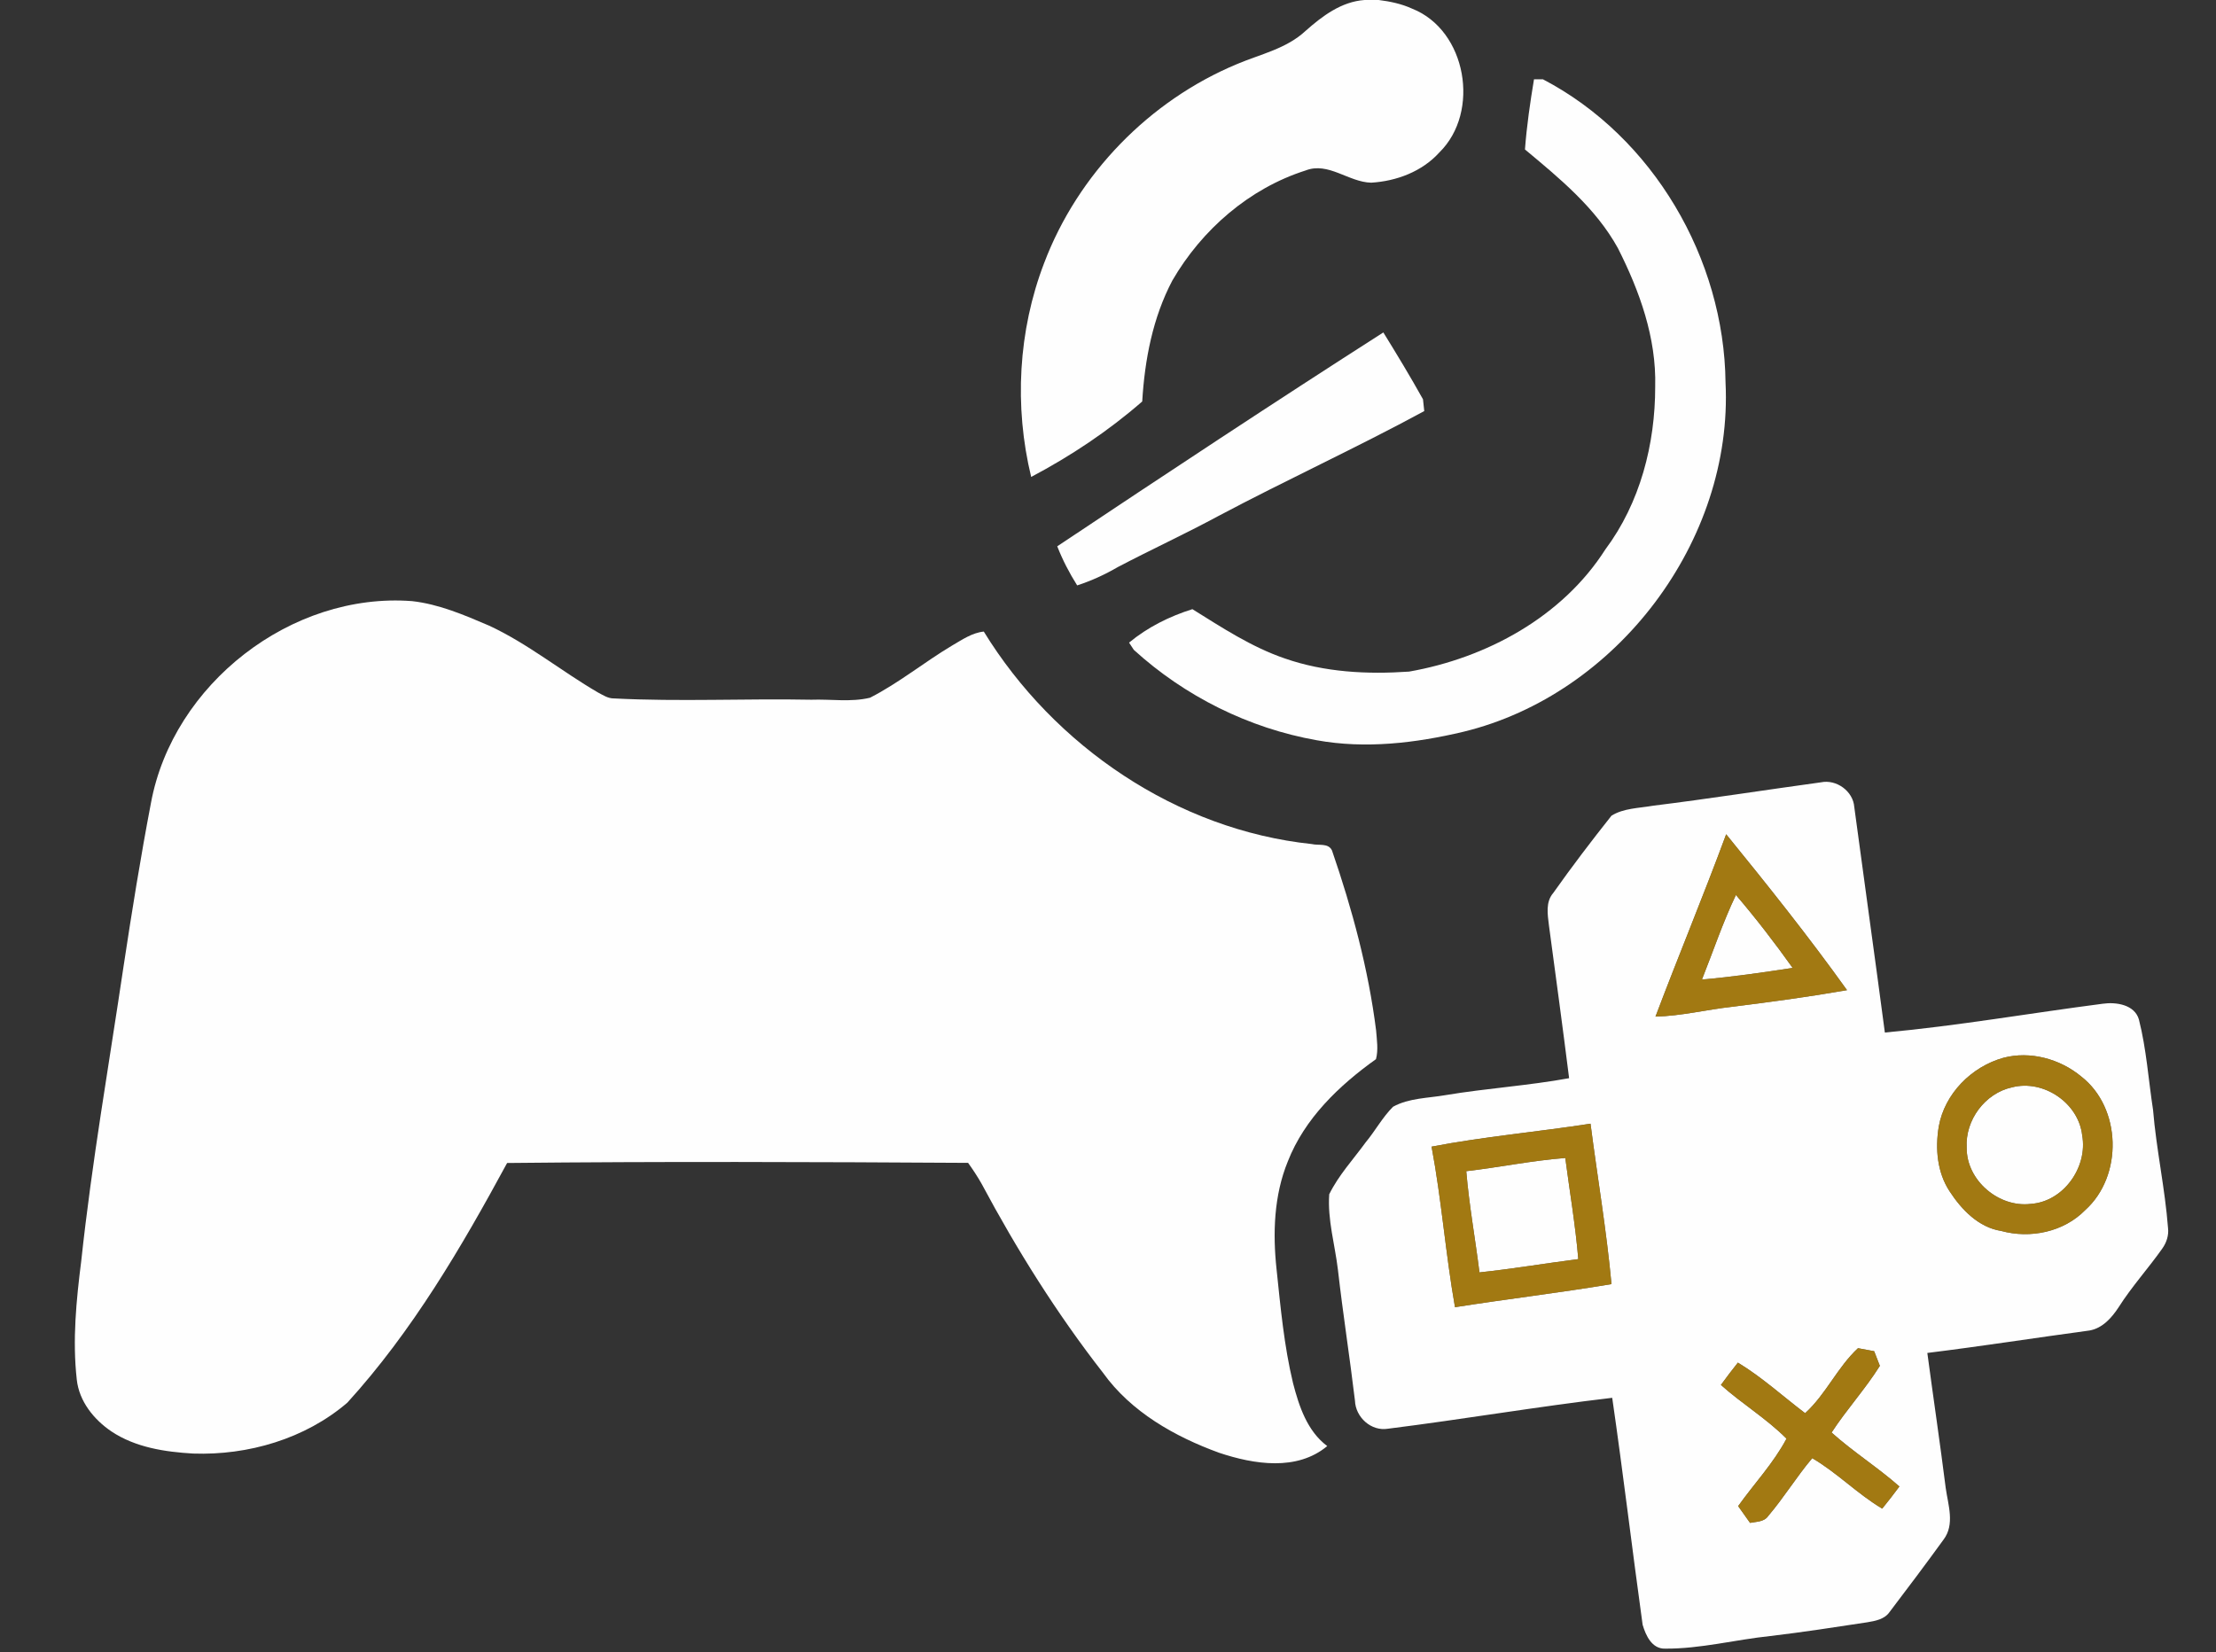 <?xml version="1.0" encoding="UTF-8" ?>
<!DOCTYPE svg PUBLIC "-//W3C//DTD SVG 1.1//EN" "http://www.w3.org/Graphics/SVG/1.1/DTD/svg11.dtd">
<svg width="527pt" height="393pt" viewBox="0 0 527 393" version="1.1" xmlns="http://www.w3.org/2000/svg">
<rect x="0" y="0" width="527" height="393" fill="#333333" stroke="none"/>
<g id="#fefefeff">
<path fill="#fefefe" opacity="1.00" d=" M 324.51 0.00 L 327.88 0.00 C 330.60 0.34 333.32 0.91 335.83 2.06 C 348.80 7.18 352.12 26.64 342.30 36.26 C 338.19 40.81 332.11 43.09 326.09 43.45 C 320.72 43.34 315.90 38.42 310.48 40.55 C 297.08 44.82 285.82 54.63 278.81 66.71 C 274.14 75.56 272.23 85.58 271.64 95.49 C 263.59 102.51 254.67 108.45 245.23 113.44 C 241.16 96.68 242.13 78.67 248.32 62.55 C 256.33 41.40 273.35 23.90 294.23 15.22 C 299.77 12.88 305.98 11.57 310.50 7.33 C 314.48 3.81 319.00 0.39 324.51 0.00 Z" />
<path fill="#fefefe" opacity="1.00" d=" M 362.66 35.55 C 363.08 29.95 363.89 24.39 364.81 18.86 C 365.34 18.86 366.40 18.86 366.93 18.86 C 393.14 32.55 410.04 61.55 410.36 90.98 C 412.21 128.61 384.53 165.20 347.99 174.06 C 336.64 176.75 324.72 178.17 313.15 176.07 C 297.00 173.22 281.75 165.60 269.64 154.57 C 269.35 154.14 268.79 153.28 268.51 152.85 C 272.91 149.19 278.13 146.60 283.57 144.89 C 290.61 149.27 297.62 153.90 305.51 156.60 C 314.97 159.91 325.18 160.43 335.11 159.74 C 353.52 156.50 371.55 146.73 381.78 130.68 C 390.04 119.63 393.65 105.63 393.63 91.96 C 393.94 80.36 389.92 69.22 384.76 59.02 C 379.49 49.46 370.91 42.43 362.66 35.55 Z" />
<path fill="#fefefe" opacity="1.00" d=" M 251.43 129.94 C 277.15 112.78 302.94 95.73 328.98 79.07 C 332.22 84.31 335.41 89.59 338.41 94.97 C 338.48 95.68 338.64 97.08 338.71 97.78 C 322.60 106.51 305.92 114.15 289.74 122.74 C 281.87 126.99 273.74 130.73 265.83 134.88 C 262.77 136.67 259.54 138.14 256.17 139.24 C 254.31 136.29 252.70 133.19 251.43 129.94 Z" />
<path fill="#fefefe" opacity="1.00" d=" M 35.90 190.99 C 41.13 162.72 69.27 140.78 98.01 142.98 C 104.42 143.70 110.40 146.28 116.27 148.79 C 125.52 153.07 133.45 159.61 142.23 164.72 C 143.41 165.33 144.59 166.14 145.98 166.12 C 161.63 166.93 177.30 166.12 192.96 166.43 C 197.61 166.26 202.36 167.06 206.92 165.95 C 213.80 162.43 219.81 157.49 226.43 153.54 C 228.80 152.17 231.15 150.51 233.96 150.22 C 250.71 177.50 279.89 197.38 311.96 200.76 C 313.57 201.16 315.90 200.44 316.77 202.29 C 321.56 216.19 325.42 230.48 327.26 245.09 C 327.43 247.35 327.82 249.70 327.23 251.92 C 318.45 258.19 310.25 266.03 306.25 276.28 C 302.95 284.37 302.66 293.34 303.59 301.94 C 304.54 310.98 305.37 320.09 307.50 328.96 C 308.93 334.48 310.87 340.39 315.64 343.95 C 308.42 349.97 298.20 348.30 289.97 345.56 C 279.40 341.72 268.99 335.84 262.32 326.53 C 251.35 312.47 241.85 297.30 233.45 281.58 C 232.48 279.85 231.38 278.20 230.23 276.59 C 193.69 276.37 157.14 276.24 120.60 276.62 C 109.72 296.71 98.04 316.66 82.60 333.63 C 72.57 342.23 59.02 346.19 45.92 345.73 C 39.21 345.34 32.21 344.28 26.50 340.47 C 22.32 337.65 18.82 333.30 18.26 328.15 C 17.20 318.74 18.14 309.27 19.32 299.93 C 21.84 276.46 25.92 253.21 29.38 229.87 C 31.35 216.88 33.43 203.90 35.90 190.99 Z" />
<path fill="#fefefe" opacity="1.00" d=" M 393.13 191.64 C 406.45 189.99 419.72 187.90 433.03 186.08 C 436.72 185.30 440.71 188.17 440.98 191.97 C 443.37 209.84 445.89 227.70 448.25 245.59 C 465.60 243.99 482.79 240.98 500.07 238.74 C 503.22 238.29 507.65 238.93 508.67 242.50 C 510.46 249.54 510.93 256.83 512.03 263.99 C 512.81 273.40 514.87 282.65 515.59 292.07 C 515.81 293.83 515.22 295.59 514.20 297.01 C 510.86 301.73 506.96 306.03 503.85 310.92 C 502.22 313.42 500.01 315.92 496.93 316.46 C 484.06 318.20 471.24 320.21 458.35 321.80 C 459.78 332.51 461.37 343.19 462.72 353.90 C 463.28 357.94 464.95 362.58 462.20 366.21 C 458.00 372.00 453.70 377.73 449.37 383.42 C 448.18 385.16 445.96 385.55 444.03 385.87 C 436.37 387.04 428.71 388.22 421.02 389.13 C 412.66 390.00 404.42 392.19 395.98 392.13 C 392.84 392.22 391.38 388.97 390.64 386.44 C 388.15 368.46 386.01 350.43 383.41 332.47 C 365.59 334.56 347.90 337.59 330.10 339.82 C 326.08 340.50 322.37 337.09 322.23 333.14 C 320.99 322.75 319.36 312.42 318.18 302.02 C 317.47 296.04 315.68 290.13 316.11 284.06 C 318.33 279.53 321.82 275.78 324.77 271.72 C 327.05 268.98 328.76 265.77 331.29 263.24 C 335.09 261.15 339.58 261.21 343.76 260.48 C 353.52 258.85 363.42 258.23 373.16 256.45 C 371.64 244.31 369.98 232.20 368.36 220.08 C 368.05 217.51 367.53 214.56 369.37 212.42 C 373.80 206.15 378.47 200.02 383.24 194.01 C 386.13 192.21 389.83 192.22 393.13 191.64 M 410.51 198.43 C 405.14 212.98 399.18 227.29 393.70 241.80 C 399.84 241.66 405.82 240.14 411.90 239.47 C 421.05 238.33 430.17 237.10 439.25 235.51 C 430.15 222.80 420.38 210.56 410.51 198.43 M 476.40 251.61 C 468.84 253.73 462.46 260.14 461.07 267.95 C 460.20 273.18 460.68 278.87 463.67 283.39 C 466.51 287.74 470.54 291.93 475.90 292.78 C 482.86 294.68 490.79 293.04 495.91 287.81 C 504.92 279.70 504.55 263.50 494.94 256.04 C 489.89 251.85 482.80 249.91 476.40 251.61 M 340.45 272.73 C 342.83 285.38 343.78 298.24 346.02 310.92 C 358.41 308.97 370.87 307.49 383.24 305.43 C 382.06 292.65 379.89 279.99 378.25 267.27 C 365.67 269.22 352.95 270.33 340.45 272.73 M 429.29 336.13 C 423.97 332.10 419.02 327.56 413.30 324.10 C 411.91 325.84 410.57 327.61 409.26 329.41 C 414.27 333.90 420.11 337.40 424.86 342.19 C 421.76 348.04 417.18 352.87 413.36 358.23 C 414.31 359.55 415.26 360.88 416.19 362.22 C 417.70 361.92 419.54 362.01 420.51 360.58 C 424.25 356.19 427.26 351.23 430.98 346.83 C 436.90 350.29 441.71 355.32 447.62 358.83 C 449.02 357.10 450.39 355.35 451.71 353.56 C 446.55 349.01 440.70 345.33 435.58 340.73 C 439.14 335.25 443.59 330.41 447.06 324.87 C 446.61 323.71 446.15 322.55 445.71 321.39 C 444.42 321.15 443.13 320.91 441.86 320.67 C 436.95 325.23 434.25 331.62 429.29 336.13 Z" />
<path fill="#fefefe" opacity="1.00" d=" M 412.83 212.87 C 417.59 218.43 422.07 224.26 426.32 230.22 C 419.16 231.31 411.98 232.37 404.75 232.98 C 407.42 226.27 409.71 219.40 412.83 212.87 Z" />
<path fill="#fefefe" opacity="1.00" d=" M 478.51 258.62 C 485.98 256.69 494.33 262.35 495.18 270.05 C 496.54 277.60 490.74 285.83 482.94 286.35 C 475.32 287.28 467.63 280.73 467.71 272.98 C 467.32 266.42 472.07 260.01 478.51 258.62 Z" />
<path fill="#fefefe" opacity="1.00" d=" M 348.70 278.57 C 356.57 277.65 364.35 276.04 372.25 275.43 C 373.30 283.45 374.67 291.42 375.34 299.48 C 367.50 300.48 359.71 301.81 351.84 302.64 C 350.84 294.61 349.38 286.64 348.70 278.57 Z" />
</g>
<g id="#c38e08c4">
<path fill="#c38e08" opacity="0.77" d=" M 410.51 198.43 C 420.38 210.56 430.15 222.80 439.25 235.51 C 430.17 237.10 421.05 238.33 411.90 239.47 C 405.82 240.14 399.84 241.66 393.70 241.80 C 399.18 227.29 405.14 212.98 410.51 198.43 M 412.83 212.87 C 409.71 219.40 407.42 226.27 404.75 232.98 C 411.98 232.37 419.16 231.31 426.32 230.22 C 422.07 224.26 417.59 218.43 412.83 212.87 Z" />
<path fill="#c38e08" opacity="0.77" d=" M 476.40 251.61 C 482.80 249.91 489.89 251.85 494.94 256.04 C 504.55 263.50 504.92 279.70 495.91 287.81 C 490.79 293.04 482.86 294.68 475.90 292.78 C 470.54 291.93 466.51 287.74 463.67 283.39 C 460.68 278.87 460.20 273.18 461.07 267.95 C 462.46 260.14 468.84 253.73 476.40 251.61 M 478.51 258.62 C 472.07 260.01 467.32 266.42 467.71 272.98 C 467.63 280.73 475.32 287.28 482.94 286.35 C 490.74 285.83 496.54 277.60 495.18 270.05 C 494.33 262.35 485.98 256.69 478.51 258.62 Z" />
<path fill="#c38e08" opacity="0.77" d=" M 340.45 272.73 C 352.95 270.33 365.67 269.22 378.25 267.27 C 379.89 279.99 382.06 292.65 383.24 305.43 C 370.87 307.49 358.41 308.97 346.02 310.92 C 343.78 298.24 342.83 285.38 340.45 272.73 M 348.70 278.57 C 349.38 286.64 350.84 294.61 351.84 302.64 C 359.71 301.81 367.50 300.48 375.34 299.48 C 374.67 291.42 373.30 283.45 372.25 275.43 C 364.35 276.04 356.57 277.65 348.70 278.57 Z" />
<path fill="#c38e08" opacity="0.77" d=" M 429.29 336.13 C 434.25 331.62 436.95 325.23 441.86 320.67 C 443.13 320.91 444.42 321.15 445.71 321.39 C 446.15 322.55 446.61 323.71 447.06 324.87 C 443.59 330.41 439.14 335.25 435.58 340.73 C 440.70 345.33 446.55 349.01 451.71 353.56 C 450.39 355.35 449.02 357.10 447.62 358.83 C 441.71 355.32 436.90 350.29 430.98 346.83 C 427.26 351.23 424.25 356.19 420.51 360.58 C 419.54 362.01 417.70 361.92 416.19 362.22 C 415.26 360.88 414.31 359.55 413.36 358.23 C 417.18 352.87 421.76 348.04 424.86 342.19 C 420.11 337.40 414.27 333.90 409.26 329.41 C 410.57 327.61 411.91 325.84 413.30 324.10 C 419.02 327.56 423.97 332.10 429.29 336.13 Z" />
</g>
</svg>
